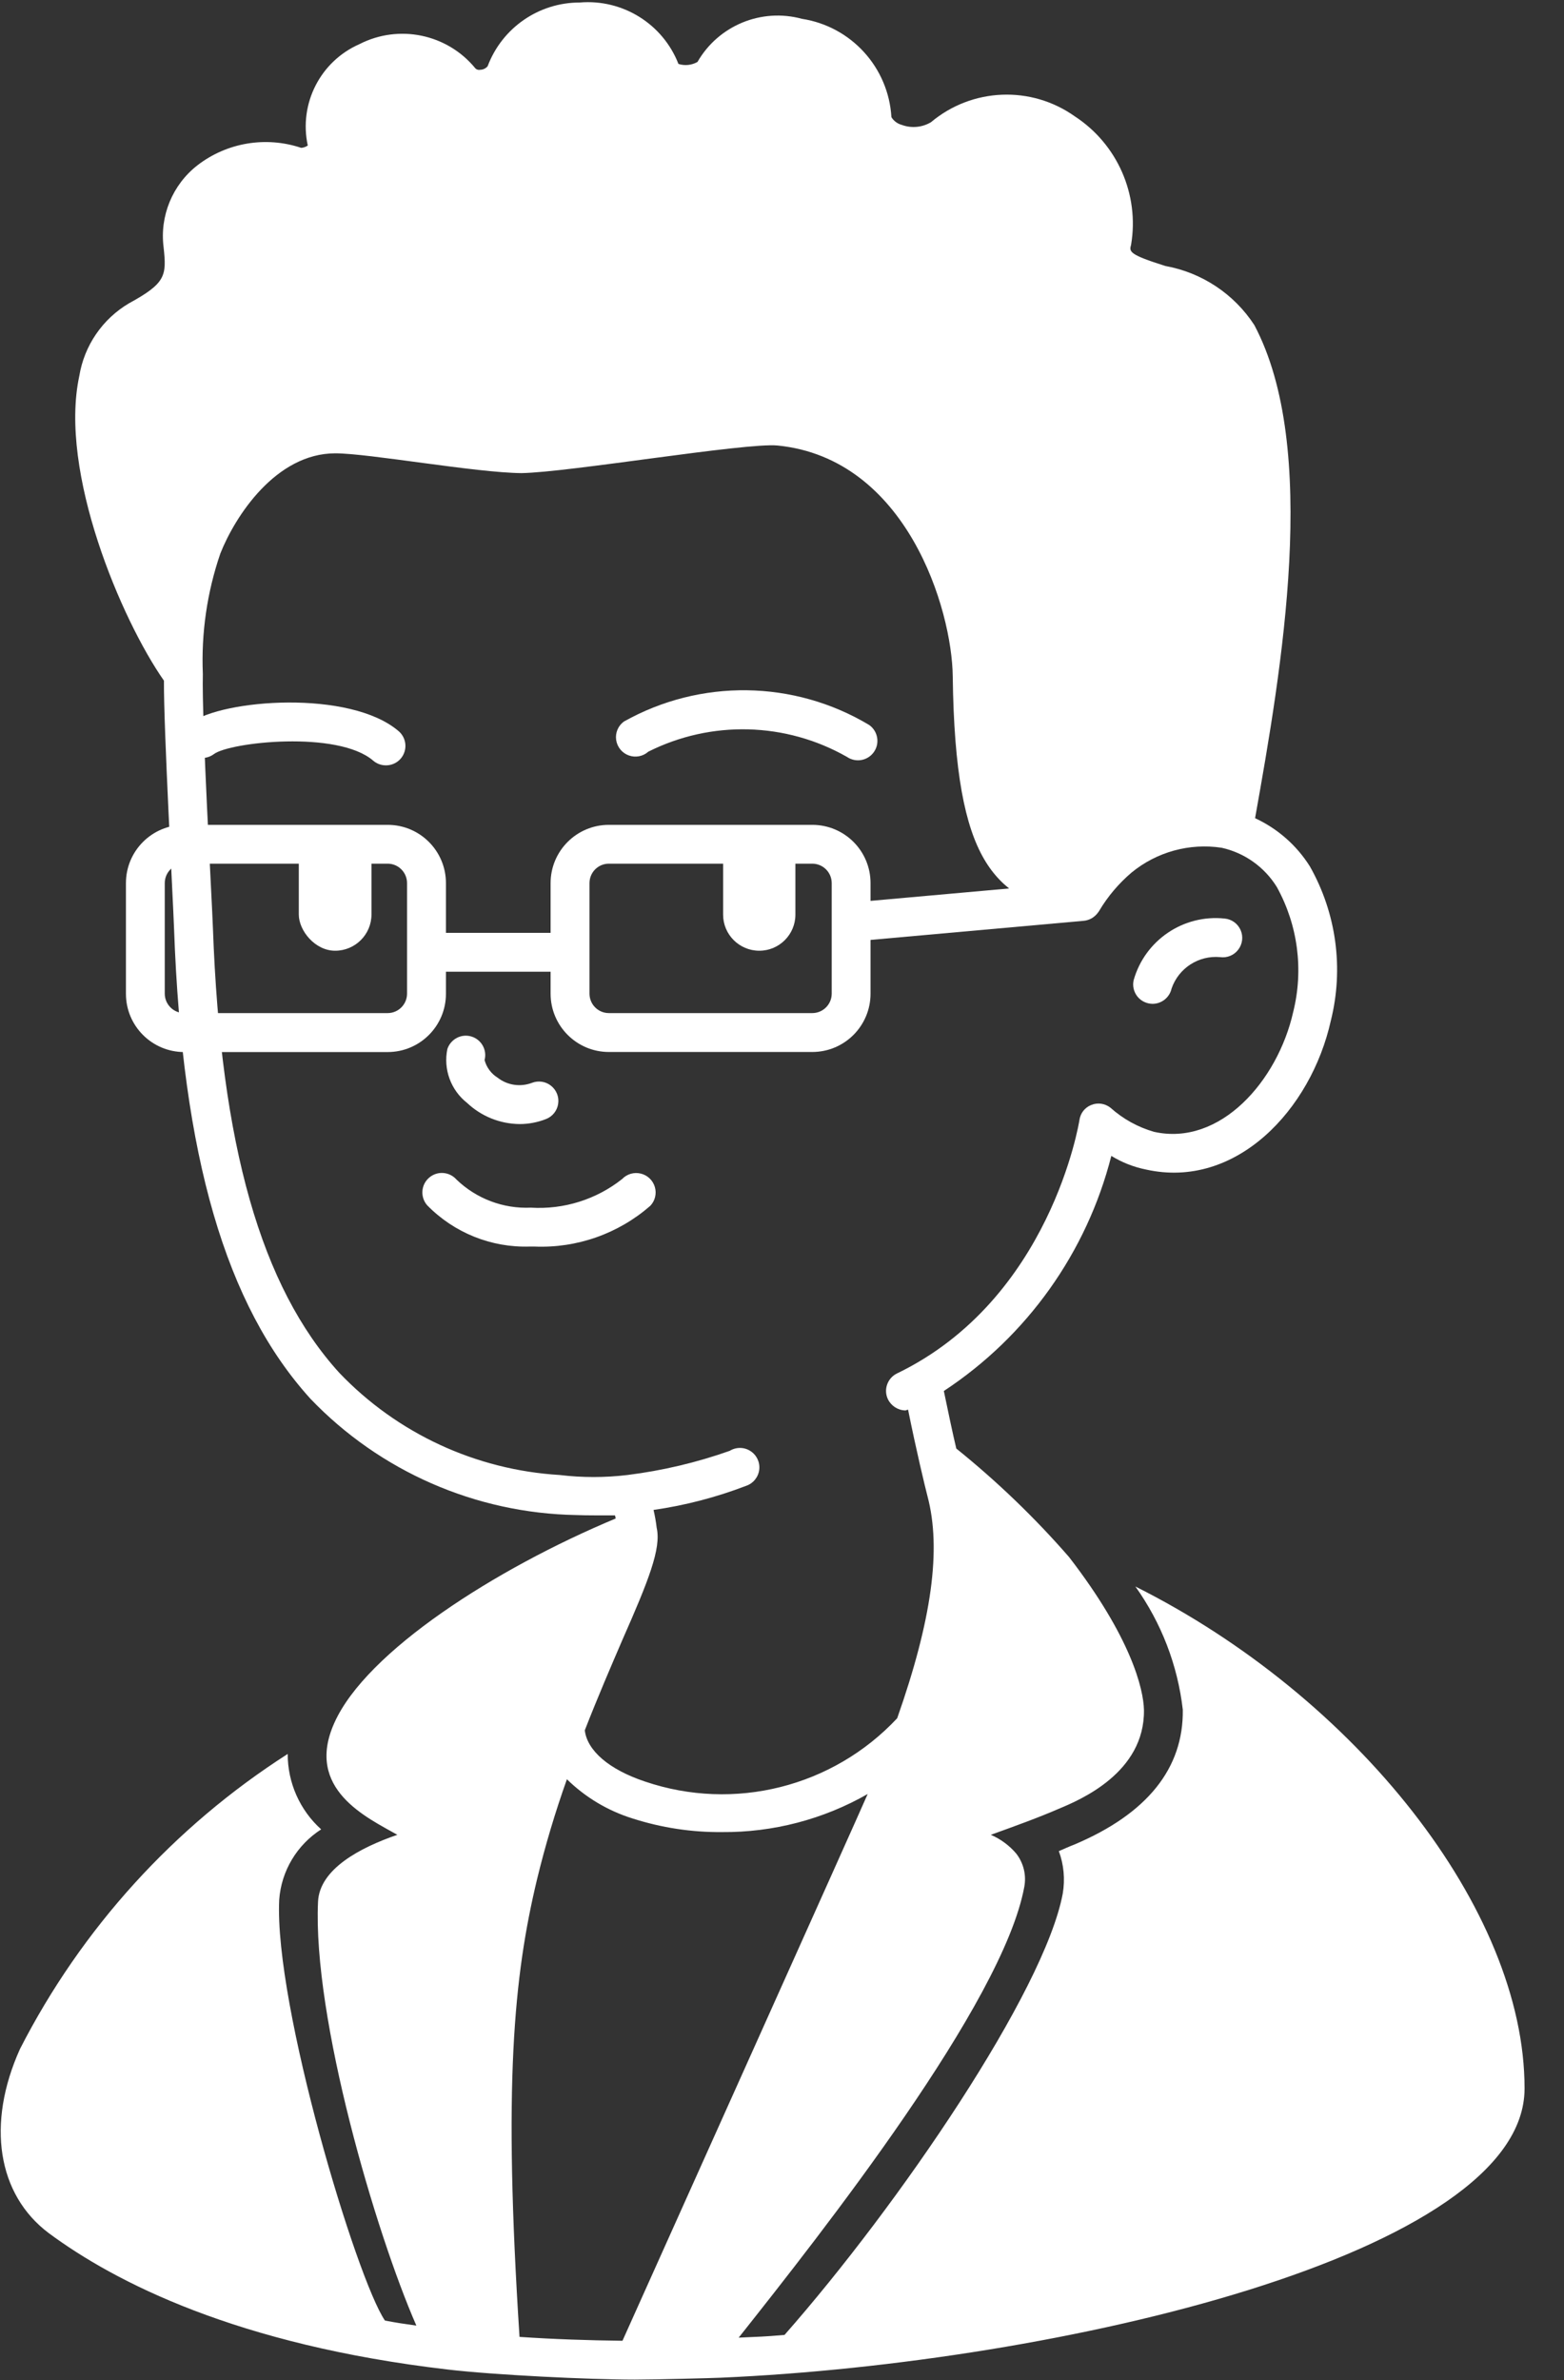 <?xml version="1.0" encoding="UTF-8"?>
<svg width="23px" height="35px" viewBox="0 0 23 35" version="1.1" xmlns="http://www.w3.org/2000/svg" xmlns:xlink="http://www.w3.org/1999/xlink">
    <rect x="0" y="0" width="23" height="35" fill="#333333" stroke="none"/>
    <!-- Generator: Sketch 60.1 (88133) - https://sketch.com -->
    <title>man</title>
    <desc>Created with Sketch.</desc>
    <g id="Page-1" stroke="none" stroke-width="1" fill="none" fill-rule="evenodd">
        <g id="Audience-Selection---Groups" transform="translate(-59, -276)" fill="#FFFFFF" fill-rule="nonzero">
            <g id="Group-5" transform="translate(20, 118)">
                <g id="Group-10" transform="translate(0, 37)">
                    <g id="Group-4-Copy-2" transform="translate(0, 106)">
                        <g id="man" transform="translate(39, 15)">
                            <path d="M16.95,14.761 C16.863,14.76 16.781,14.721 16.727,14.654 C16.673,14.586 16.652,14.498 16.671,14.414 C16.837,13.825 17.403,13.442 18.011,13.507 C18.115,13.517 18.204,13.583 18.245,13.678 C18.286,13.773 18.272,13.883 18.209,13.965 C18.146,14.048 18.043,14.089 17.941,14.074 C17.625,14.046 17.332,14.237 17.229,14.536 C17.2,14.667 17.084,14.76 16.95,14.761 L16.95,14.761 Z" id="Path"></path>
                            <path d="M7.857,18.33 L7.793,18.33 C7.226,18.349 6.678,18.128 6.282,17.723 C6.178,17.603 6.19,17.422 6.31,17.318 C6.429,17.214 6.61,17.227 6.714,17.346 C7.007,17.627 7.401,17.776 7.806,17.758 C8.291,17.788 8.769,17.638 9.149,17.337 C9.22,17.263 9.324,17.233 9.423,17.257 C9.523,17.281 9.601,17.356 9.63,17.454 C9.659,17.552 9.633,17.658 9.563,17.731 C9.092,18.142 8.481,18.357 7.857,18.33 L7.857,18.33 Z" id="Path"></path>
                            <path d="M7.641,16.529 C7.353,16.526 7.078,16.415 6.869,16.218 C6.63,16.03 6.517,15.723 6.579,15.425 C6.628,15.279 6.784,15.197 6.931,15.241 C7.079,15.285 7.166,15.439 7.126,15.588 C7.155,15.696 7.223,15.788 7.318,15.847 C7.461,15.959 7.652,15.987 7.822,15.923 C7.917,15.886 8.025,15.902 8.104,15.966 C8.184,16.03 8.224,16.131 8.208,16.232 C8.193,16.333 8.125,16.418 8.03,16.455 C7.906,16.504 7.774,16.529 7.641,16.529 L7.641,16.529 Z" id="Path"></path>
                            <path d="M12.617,11.18 C12.559,11.18 12.502,11.162 12.454,11.129 C11.554,10.617 10.459,10.589 9.534,11.053 C9.456,11.123 9.345,11.144 9.246,11.108 C9.147,11.072 9.076,10.984 9.061,10.88 C9.046,10.776 9.09,10.672 9.175,10.61 C10.299,9.979 11.675,9.998 12.781,10.66 C12.883,10.731 12.927,10.861 12.89,10.98 C12.852,11.099 12.742,11.18 12.617,11.18 L12.617,11.18 Z" id="Path"></path>
                            <path d="M5.674,11.254 C5.606,11.254 5.54,11.23 5.488,11.185 C4.965,10.735 3.374,10.914 3.145,11.089 C3.019,11.183 2.84,11.158 2.745,11.031 C2.65,10.905 2.676,10.726 2.802,10.631 C3.267,10.283 5.148,10.137 5.863,10.752 C5.953,10.83 5.986,10.956 5.944,11.068 C5.903,11.18 5.796,11.254 5.677,11.254 L5.674,11.254 Z" id="Path"></path>
                            <path d="M15.885,12.971 L12.802,13.247 L12.802,12.986 C12.802,12.512 12.419,12.129 11.945,12.129 L8.954,12.129 C8.481,12.129 8.097,12.512 8.097,12.986 L8.097,13.717 L6.558,13.717 L6.558,12.986 C6.558,12.512 6.174,12.129 5.701,12.129 L2.709,12.129 C2.236,12.129 1.852,12.512 1.852,12.986 L1.852,14.613 C1.852,15.087 2.236,15.47 2.709,15.47 L5.701,15.47 C6.174,15.47 6.558,15.087 6.558,14.613 L6.558,14.289 L8.097,14.289 L8.097,14.611 C8.097,15.085 8.481,15.469 8.954,15.469 L11.945,15.469 C12.419,15.469 12.802,15.085 12.802,14.611 L12.802,13.821 L15.937,13.54 C16.094,13.526 16.211,13.386 16.197,13.229 C16.182,13.071 16.043,12.954 15.885,12.969 L15.885,12.971 Z M5.986,14.611 C5.986,14.769 5.858,14.897 5.701,14.897 L2.709,14.897 C2.551,14.897 2.423,14.769 2.423,14.611 L2.423,12.986 C2.423,12.828 2.551,12.7 2.709,12.7 L5.701,12.7 C5.858,12.7 5.986,12.828 5.986,12.986 L5.986,14.611 Z M12.231,14.611 C12.231,14.769 12.103,14.897 11.945,14.897 L8.954,14.897 C8.796,14.897 8.669,14.769 8.669,14.611 L8.669,12.986 C8.669,12.828 8.796,12.7 8.954,12.7 L11.945,12.7 C12.103,12.7 12.231,12.828 12.231,12.986 L12.231,14.611 Z" id="Shape"></path>
                            <path d="M11.697,12.689 L11.697,13.449 C11.697,13.742 11.459,13.98 11.166,13.98 C10.872,13.98 10.634,13.742 10.634,13.449 L10.634,12.689 C10.634,12.395 10.872,12.157 11.166,12.157 C11.459,12.157 11.697,12.395 11.697,12.689 Z" id="Path"></path>
                            <rect id="Rectangle" x="4.394" y="12.157" width="1.069" height="1.823" rx="0.534"></rect>
                            <path d="M16.697,23.329 C17.079,23.864 17.319,24.487 17.394,25.14 C17.406,26.003 16.869,26.671 15.8,27.123 C15.726,27.151 15.651,27.186 15.571,27.22 C15.645,27.419 15.664,27.634 15.629,27.843 C15.36,29.283 13.217,32.426 11.537,34.334 C11.2,34.363 11.2,34.357 10.863,34.374 C12.086,32.831 14.749,29.454 15.063,27.746 C15.096,27.572 15.052,27.393 14.943,27.254 C14.842,27.136 14.715,27.042 14.571,26.98 C14.903,26.86 15.269,26.729 15.571,26.597 C15.886,26.466 16.834,26.066 16.823,25.146 C16.817,24.837 16.634,24.077 15.72,22.894 C15.216,22.315 14.661,21.782 14.063,21.3 C14.006,21.06 13.943,20.757 13.88,20.454 C15.103,19.649 15.982,18.416 16.343,16.997 C16.499,17.093 16.672,17.161 16.851,17.197 C18.177,17.494 19.28,16.317 19.571,15.009 C19.763,14.241 19.653,13.429 19.263,12.74 C19.069,12.431 18.789,12.185 18.457,12.031 C18.851,9.826 19.406,6.591 18.446,4.78 C18.148,4.322 17.674,4.008 17.137,3.911 C16.594,3.74 16.606,3.7 16.634,3.597 C16.757,2.86 16.432,2.12 15.806,1.711 C15.164,1.255 14.294,1.29 13.691,1.797 C13.562,1.874 13.404,1.889 13.263,1.837 C13.199,1.82 13.143,1.779 13.109,1.723 C13.066,0.991 12.518,0.389 11.794,0.277 C11.197,0.114 10.565,0.375 10.257,0.911 C10.172,0.959 10.07,0.97 9.977,0.94 C9.747,0.351 9.156,-0.016 8.526,0.037 C7.923,0.036 7.383,0.41 7.171,0.974 C7.144,1.006 7.105,1.025 7.063,1.026 C7.036,1.032 7.007,1.024 6.989,1.003 C6.575,0.499 5.866,0.352 5.286,0.649 C4.71,0.902 4.393,1.525 4.526,2.14 C4.497,2.16 4.463,2.172 4.429,2.174 C3.909,2 3.337,2.096 2.903,2.431 C2.536,2.717 2.347,3.176 2.406,3.637 C2.451,4.054 2.44,4.163 1.897,4.46 C1.507,4.69 1.239,5.082 1.166,5.529 C0.863,6.94 1.783,9.111 2.411,10.009 C2.406,10.706 2.543,13.191 2.56,13.666 C2.68,17.003 3.32,19.197 4.566,20.569 C5.588,21.636 6.994,22.251 8.471,22.278 C8.608,22.285 8.983,22.283 9.043,22.283 C9.049,22.294 9.049,22.311 9.054,22.329 C7.289,23.066 5.386,24.283 4.917,25.334 C4.477,26.311 5.403,26.729 5.843,26.98 C5.294,27.169 4.7,27.483 4.677,27.963 C4.597,29.671 5.523,32.826 6.123,34.197 C5.889,34.163 5.878,34.163 5.661,34.123 C5.244,33.512 4.031,29.489 4.106,27.934 C4.137,27.512 4.366,27.129 4.723,26.9 C4.409,26.617 4.23,26.214 4.231,25.791 C2.558,26.862 1.199,28.359 0.294,30.129 C-0.203,31.231 -0.037,32.271 0.717,32.837 C1.689,33.557 3.489,34.483 6.586,34.843 C7.266,34.923 8.666,34.991 9.334,34.991 C9.637,34.991 10.477,34.969 10.603,34.963 C15.557,34.746 22.42,33.151 22.42,30.711 C22.423,28.077 19.937,24.951 16.697,23.329 L16.697,23.329 Z M9.657,22.466 C9.647,22.377 9.631,22.29 9.611,22.203 C10.077,22.136 10.533,22.017 10.971,21.849 C11.076,21.814 11.151,21.722 11.165,21.613 C11.179,21.504 11.129,21.397 11.036,21.337 C10.944,21.277 10.825,21.276 10.731,21.334 C10.245,21.506 9.741,21.625 9.229,21.689 C8.897,21.729 8.561,21.729 8.229,21.689 C6.998,21.615 5.84,21.078 4.989,20.186 C3.84,18.923 3.246,16.843 3.131,13.643 C3.114,13.169 2.966,10.62 2.983,9.911 C2.958,9.31 3.045,8.709 3.24,8.14 C3.457,7.591 4.057,6.666 4.931,6.666 C5.423,6.666 6.994,6.951 7.669,6.957 C8.366,6.946 10.966,6.506 11.434,6.551 C13.337,6.74 14,8.963 14.011,9.946 C14.046,12.763 14.657,13.117 15.651,13.466 C15.651,13.466 15.771,13.511 15.811,13.523 C15.945,13.559 16.088,13.506 16.166,13.391 C16.292,13.18 16.452,12.991 16.64,12.831 C17.01,12.527 17.492,12.394 17.966,12.466 C18.303,12.541 18.595,12.749 18.777,13.043 C19.087,13.604 19.173,14.261 19.017,14.883 C18.789,15.894 17.943,16.86 16.971,16.643 C16.734,16.575 16.515,16.454 16.331,16.289 C16.25,16.225 16.141,16.209 16.046,16.249 C15.952,16.286 15.887,16.372 15.874,16.471 C15.869,16.5 15.451,19.106 13.189,20.197 C13.05,20.266 12.991,20.434 13.057,20.574 C13.105,20.673 13.204,20.737 13.314,20.74 C13.326,20.74 13.337,20.729 13.354,20.729 C13.474,21.323 13.6,21.849 13.64,22.003 C13.846,22.78 13.703,23.82 13.194,25.266 C12.248,26.277 10.798,26.642 9.486,26.197 C8.954,26.02 8.634,25.74 8.6,25.443 C8.794,24.946 8.989,24.494 9.154,24.111 C9.537,23.243 9.726,22.769 9.657,22.466 L9.657,22.466 Z M9.154,34.42 C8.646,34.414 8.143,34.397 7.64,34.363 C7.4,30.654 7.554,29.071 7.897,27.637 C8.018,27.138 8.165,26.646 8.337,26.163 C8.608,26.429 8.94,26.627 9.303,26.74 C9.728,26.876 10.171,26.944 10.617,26.94 C11.368,26.946 12.108,26.753 12.76,26.38 C12.663,26.609 9.526,33.591 9.154,34.42 L9.154,34.42 Z" id="Shape"></path>
                        </g>
                    </g>
                </g>
            </g>
        </g>
    </g>
</svg>